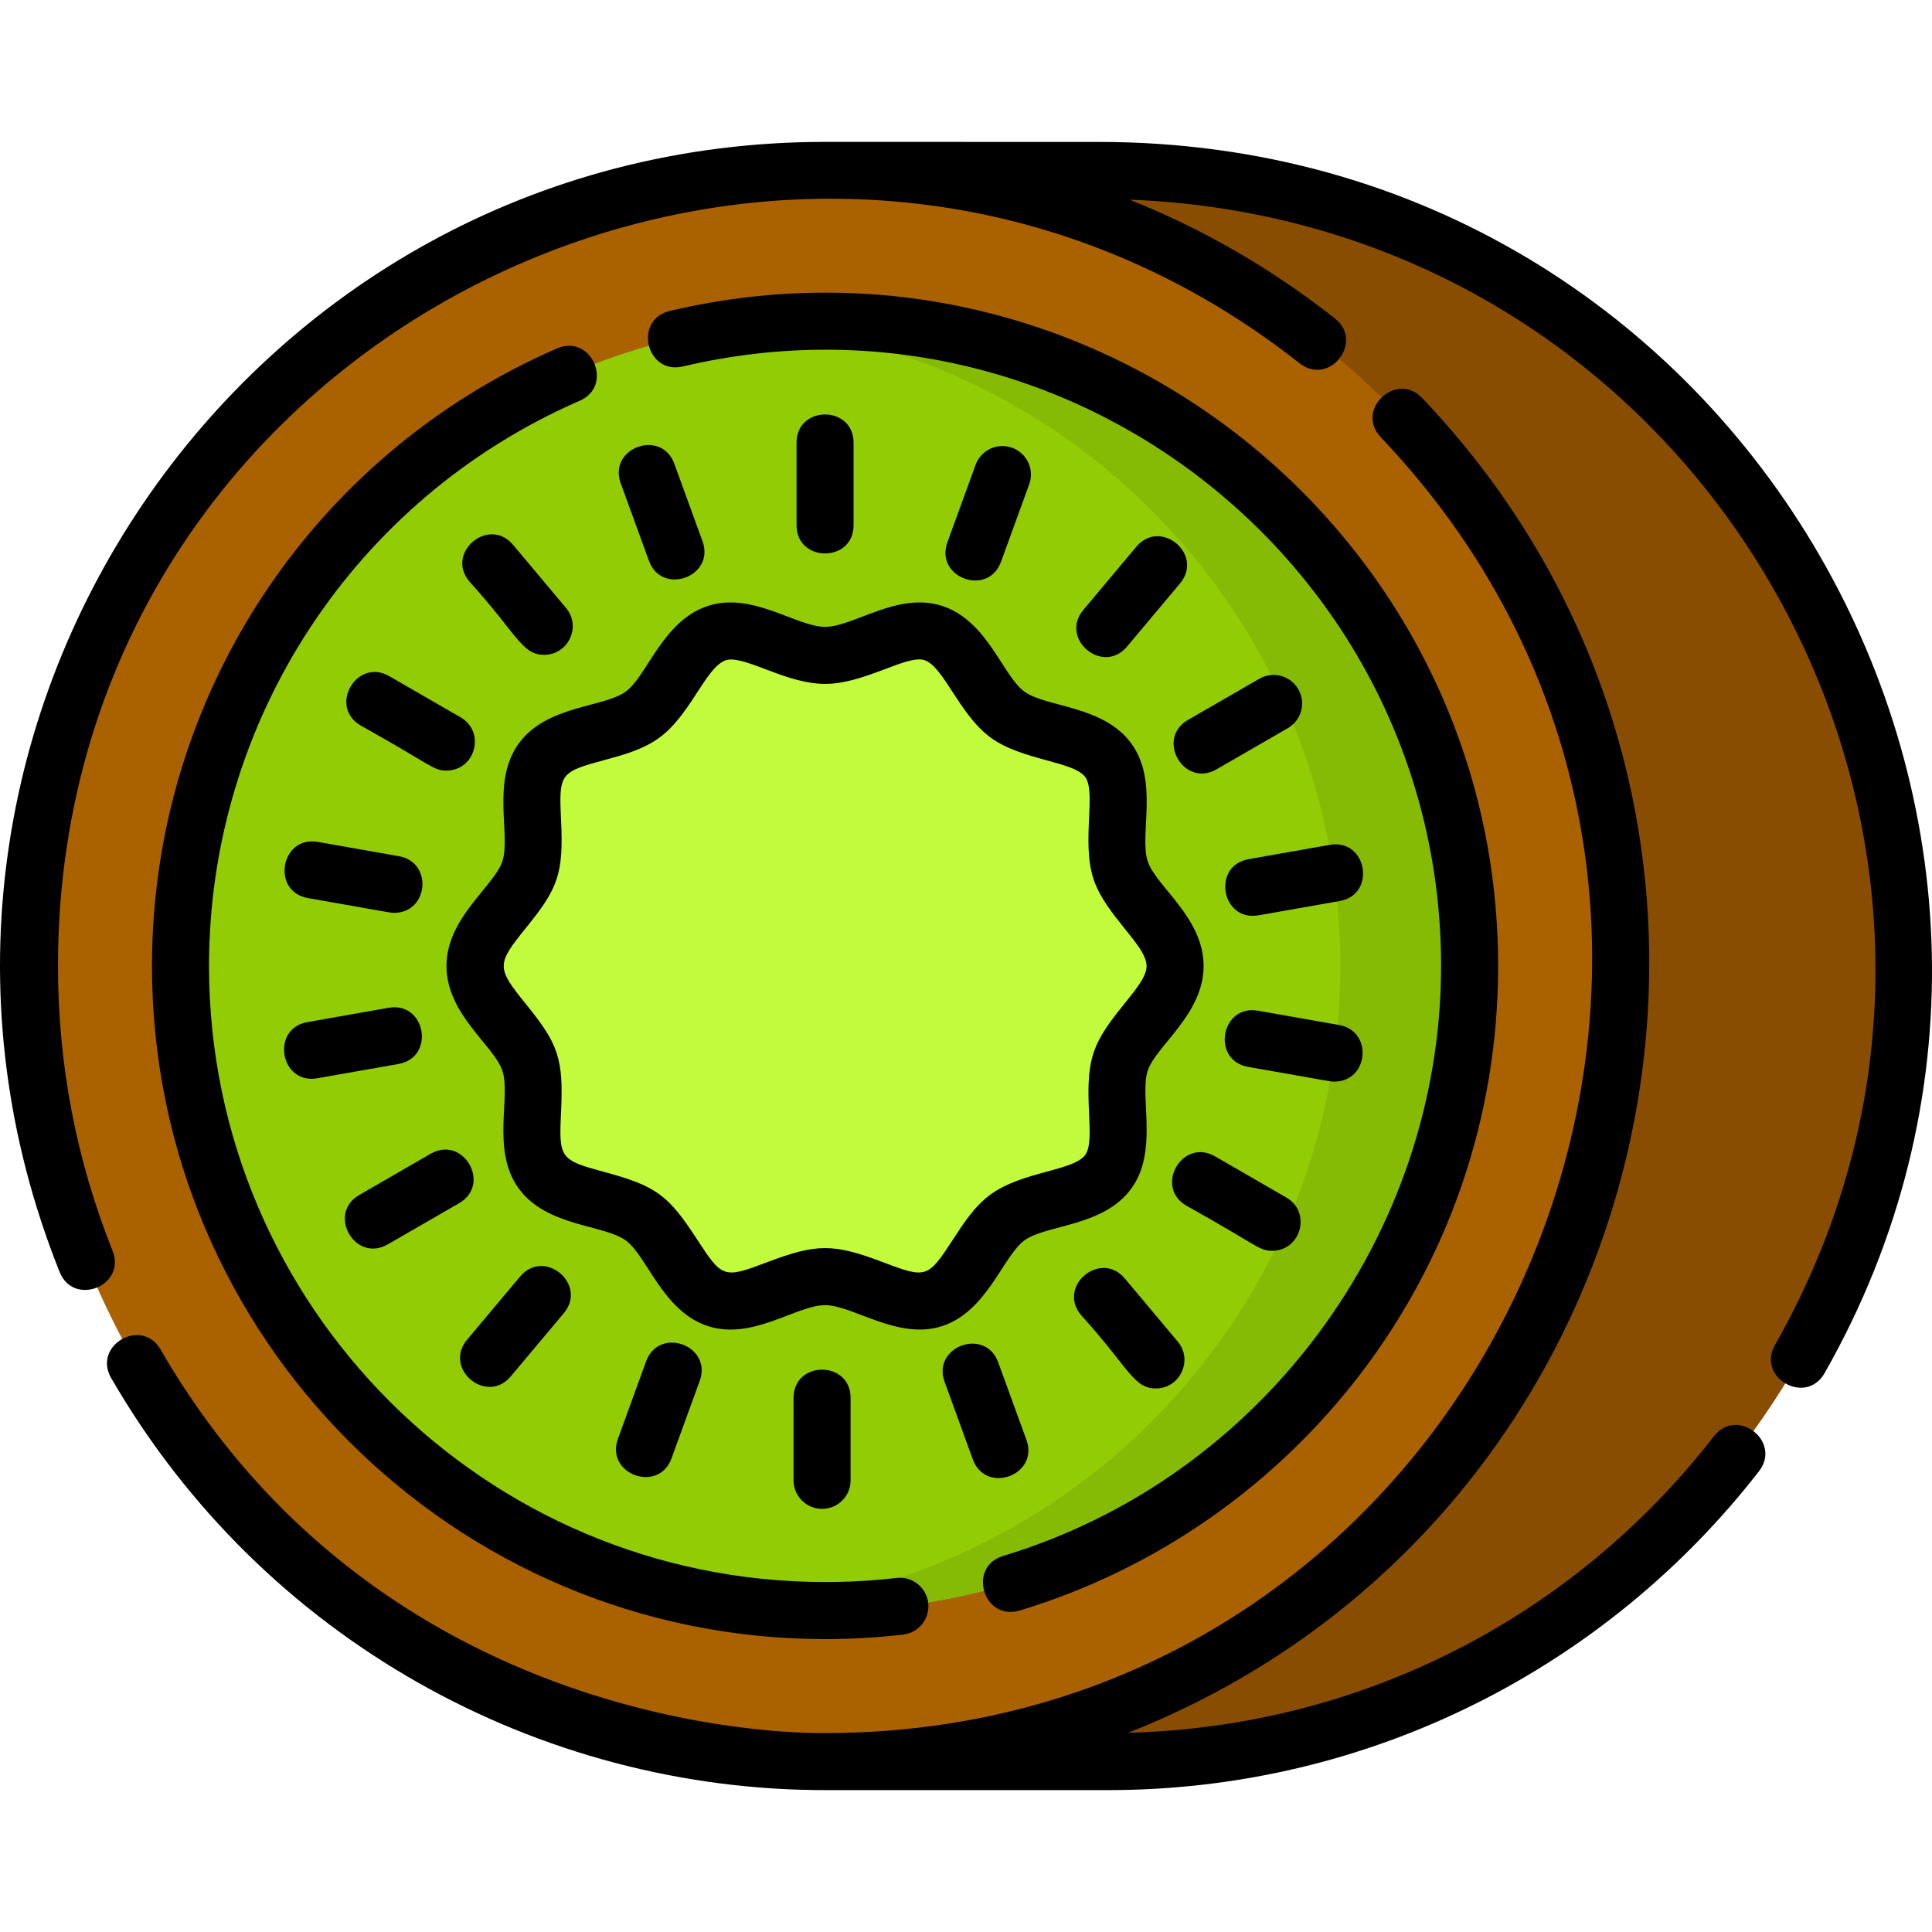 <?xml version="1.0" encoding="iso-8859-1"?>
<!-- Generator: Adobe Illustrator 19.0.0, SVG Export Plug-In . SVG Version: 6.00 Build 0)  -->
<svg version="1.1" id="Capa_1" xmlns="http://www.w3.org/2000/svg" xmlns:xlink="http://www.w3.org/1999/xlink" x="0px" y="0px"
	 viewBox="0 0 512 512" style="enable-background:new 0 0 512 512;" xml:space="preserve">
<path style="fill:#884D00;" d="M293.601,466.84c112.134,0,203.819-87.533,210.454-197.999
	c7.306-121.619-90.932-223.668-212.77-223.668H221.26l-3.691,421.667H293.601z"/>
<circle style="fill:#AA6100;" cx="218.644" cy="256" r="210.844"/>
<g>
	<circle style="fill:#91CC04;" cx="218.644" cy="256" r="170.808"/>
	<circle style="fill:#91CC04;" cx="218.644" cy="256" r="170.808"/>
</g>
<path style="fill:#85BB04;" d="M201.511,86.045c5.633-0.564,11.347-0.857,17.131-0.857c94.342,0,170.818,76.476,170.818,170.818
	c0,94.332-76.476,170.808-170.818,170.808c-5.784,0-11.498-0.292-17.131-0.857c86.301-8.586,153.687-81.403,153.687-169.951
	C355.198,167.448,287.812,94.631,201.511,86.045z"/>
<path style="fill:#C2FB3B;" d="M311.413,256.002c0,9.443-11.687,16.925-14.455,25.447c-2.868,8.832,2.091,21.734-3.259,29.086
	c-5.403,7.425-19.243,6.669-26.668,12.072c-7.351,5.35-10.88,18.775-19.711,21.643c-8.521,2.767-19.229-5.929-28.673-5.929
	s-20.151,8.697-28.673,5.929c-8.832-2.868-12.361-16.293-19.712-21.643c-7.425-5.403-21.264-4.649-26.667-12.073
	c-5.35-7.351-0.391-20.254-3.259-29.086c-2.767-8.521-14.455-16.003-14.455-25.446c0-9.443,11.687-16.925,14.455-25.447
	c2.868-8.832-2.091-21.734,3.259-29.086c5.403-7.425,19.243-6.669,26.668-12.072c7.351-5.35,10.88-18.775,19.711-21.643
	c8.521-2.767,19.229,5.929,28.673,5.929s20.151-8.697,28.673-5.929c8.832,2.868,12.361,16.293,19.711,21.643
	c7.425,5.403,21.264,4.649,26.667,12.073c5.35,7.351,0.391,20.254,3.259,29.086C299.725,239.078,311.413,246.558,311.413,256.002z"
	/>
<path d="M454.21,380.63c-37.742,48.565-94.078,77.001-155.239,78.576c143.04-56.504,185.089-241.106,77.914-353.737
	c-6.889-7.235-17.848,3.17-10.951,10.421c122.521,128.75,30.767,343.125-146.976,343.393
	c-0.186-0.051-115.408,3.804-176.406-101.646c-5.005-8.645-18.096-1.093-13.084,7.569
	c40.196,69.489,113.501,109.323,189.503,109.193h74.63c69.493,0,132.177-32.548,172.544-84.493
	C472.276,382.018,460.351,372.729,454.21,380.63z"/>
<path d="M291.286,37.615l-72.637-0.014c-154.435,0-260.168,156.239-202.85,299.489c3.712,9.281,17.751,3.673,14.033-5.615
	c-9.601-23.998-14.469-49.391-14.468-75.473C15.364,85.77,212.461-7.76,344.408,96.274c7.847,6.184,17.217-5.675,9.359-11.87
	c-16.813-13.255-35.107-23.801-54.466-31.503c153.92,5.869,246.237,171.51,171.094,303.515c-4.944,8.681,8.186,16.176,13.136,7.478
	C565.11,220.584,462.207,37.615,291.286,37.615z"/>
<path d="M147.593,92.347C82.401,120.69,40.277,184.929,40.277,256.002c0,98.354,80.017,178.371,178.371,178.371
	c0.005,0,0.009,0,0.014,0c6.906,0,13.866-0.4,20.685-1.189c4.147-0.48,7.118-4.229,6.64-8.376c-0.48-4.148-4.246-7.126-8.376-6.64
	c-6.246,0.723-12.621,1.088-18.95,1.088c-0.004,0-0.009,0-0.013,0c-90.019,0-163.256-73.236-163.256-163.255
	c0-65.053,38.556-123.85,98.227-149.793C162.782,102.227,156.769,88.358,147.593,92.347z"/>
<path d="M270.216,426.803c72.159-21.758,126.803-88.988,126.803-170.802c0-114.885-107.499-200.048-219.509-173.601
	c-9.727,2.297-6.266,17.007,3.474,14.712c102.732-24.253,200.919,53.977,200.919,158.891c0,71.442-47.721,135.726-116.051,156.329
	C256.285,415.216,260.636,429.694,270.216,426.803z"/>
<path d="M137.485,197.023c-7.323,10.064-2.083,24.261-4.336,31.198c-2.145,6.611-14.823,14.964-14.823,27.781
	c0,12.846,12.666,21.135,14.823,27.779c2.273,7.003-3.012,21.103,4.337,31.2c7.353,10.104,22.56,9.537,28.33,13.736
	c5.771,4.202,9.759,18.803,21.824,22.72c11.762,3.821,23.46-5.561,31.008-5.561c7.393,0,19.327,9.351,31.006,5.561
	c11.954-3.881,16.187-18.619,21.824-22.719c5.846-4.255,20.937-3.576,28.332-13.737c7.252-9.966,2.125-24.386,4.335-31.198
	c2.15-6.615,14.824-14.961,14.824-27.781c0-12.846-12.666-21.136-14.822-27.781c-2.275-7.005,3.011-21.103-4.337-31.198
	c-7.353-10.105-22.56-9.538-28.331-13.736c-5.771-4.202-9.759-18.803-21.824-22.72c-11.764-3.82-23.46,5.561-31.007,5.561
	c-7.523,0-19.261-9.373-31.007-5.561c-12.052,3.914-16.066,18.528-21.824,22.72C159.966,187.542,144.882,186.86,137.485,197.023z
	 M160.281,201.388c4.971-1.344,10.11-2.735,14.43-5.879c9.041-6.579,12.914-20.742,18.894-20.742c5.587,0,15.412,6.476,25.044,6.476
	c10.484,0,21.673-7.813,26.339-6.299c5.088,1.652,9.228,14.473,17.599,20.565c8.269,6.018,21.963,6.234,25.004,10.41
	c2.978,4.092-1.017,17.12,2.181,26.972c3.129,9.633,14.085,17.64,14.085,23.113c0,5.505-10.925,13.38-14.086,23.112
	c-3.173,9.778,0.785,22.896-2.18,26.973c-3.044,4.181-16.713,4.376-25.004,10.41c-4.269,3.107-7.147,7.535-9.93,11.816
	c-6.765,10.411-7.113,10.564-18.542,6.228c-13.292-5.041-17.621-5.046-30.929,0c-11.431,4.335-11.777,4.186-18.543-6.229
	c-7.504-11.545-10.746-14.013-24.361-17.697c-11.885-3.216-12.192-3.559-11.596-15.861c0.69-14.347-0.789-18.148-9.229-28.565
	c-7.941-9.802-7.946-10.567,0-20.376c8.438-10.413,9.922-14.218,9.229-28.566C148.091,204.963,148.379,204.608,160.281,201.388z"/>
<path d="M211.091,117.339v21.832c0,9.993,15.116,10.007,15.116,0v-21.832C226.206,107.345,211.091,107.332,211.091,117.339z"/>
<path d="M164.5,128.08l7.466,20.515c3.417,9.389,17.628,4.234,14.205-5.17l-7.466-20.515
	C175.289,113.522,161.077,118.676,164.5,128.08z"/>
<path d="M144.221,173.533c6.333,0,9.941-7.464,5.785-12.416l-14.034-16.724c-6.422-7.653-18.013,2.051-11.579,9.717
	C137.075,168.049,138.232,173.533,144.221,173.533z"/>
<path d="M103.166,179.194c-8.654-5.001-16.223,8.087-7.558,13.09c18.952,10.568,19.173,11.93,22.679,11.93
	c7.713,0,10.462-10.249,3.786-14.105L103.166,179.194z"/>
<path d="M81.615,238.003c22.518,3.931,21.636,3.907,22.821,3.907c9.15,0,10.369-13.403,1.304-15.003l-21.5-3.791
	C74.382,221.388,71.776,236.268,81.615,238.003z"/>
<path d="M84.104,285.751l21.501-3.791c9.839-1.735,7.229-16.622-2.625-14.886l-21.501,3.791
	C71.641,272.599,74.248,287.488,84.104,285.751z"/>
<path d="M102.772,329.768l18.908-10.917c8.655-4.997,1.106-18.095-7.558-13.09l-18.908,10.917
	C86.558,321.675,94.109,334.773,102.772,329.768z"/>
<path d="M135.37,364.745l14.033-16.724c6.424-7.654-5.147-17.383-11.579-9.716l-14.033,16.724
	C117.365,362.685,128.938,372.411,135.37,364.745z"/>
<path d="M171.228,360.778l-7.467,20.515c-3.418,9.389,10.782,14.575,14.205,5.171l7.467-20.515
	C188.85,356.559,174.649,351.374,171.228,360.778z"/>
<path d="M210.303,370.474v21.832c0,4.174,3.383,7.558,7.558,7.558s7.558-3.384,7.558-7.558v-21.832
	C225.418,360.48,210.303,360.467,210.303,370.474z"/>
<path d="M272.009,381.564l-7.466-20.515c-3.416-9.389-17.628-4.234-14.205,5.17l7.466,20.515
	C261.226,396.135,275.427,390.954,272.009,381.564z"/>
<path d="M286.503,348.527c12.681,13.941,13.837,19.424,19.827,19.424c6.333,0,9.941-7.464,5.785-12.416l-14.033-16.723
	C291.66,331.156,280.069,340.862,286.503,348.527z"/>
<path d="M314.436,319.534c18.952,10.568,19.173,11.93,22.679,11.93c7.713,0,10.462-10.249,3.786-14.105l-18.907-10.917
	C313.341,301.444,305.771,314.529,314.436,319.534z"/>
<path d="M354.894,271.64l-21.501-3.791c-9.856-1.734-12.466,13.152-2.625,14.886c22.519,3.931,21.637,3.907,22.822,3.907
	C362.739,286.643,363.961,273.238,354.894,271.64z"/>
<path d="M352.406,223.892l-21.501,3.791c-9.836,1.734-7.233,16.624,2.624,14.886l21.501-3.791
	C364.867,237.044,362.263,222.159,352.406,223.892z"/>
<path d="M322.387,203.882l18.908-10.917c3.615-2.087,4.853-6.709,2.766-10.324c-2.086-3.616-6.71-4.854-10.324-2.766l-18.908,10.917
	C306.197,195.775,313.741,208.877,322.387,203.882z"/>
<path d="M301.139,144.899l-14.033,16.724c-6.426,7.656,5.147,17.382,11.579,9.716l14.033-16.724
	C319.142,146.96,307.571,137.232,301.139,144.899z"/>
<path d="M258.544,123.179l-7.466,20.515c-3.418,9.39,10.783,14.574,14.205,5.17l7.466-20.515c1.428-3.923-0.596-8.259-4.517-9.687
	C264.303,117.235,259.971,119.257,258.544,123.179z"/>
<g>
</g>
<g>
</g>
<g>
</g>
<g>
</g>
<g>
</g>
<g>
</g>
<g>
</g>
<g>
</g>
<g>
</g>
<g>
</g>
<g>
</g>
<g>
</g>
<g>
</g>
<g>
</g>
<g>
</g>
</svg>
